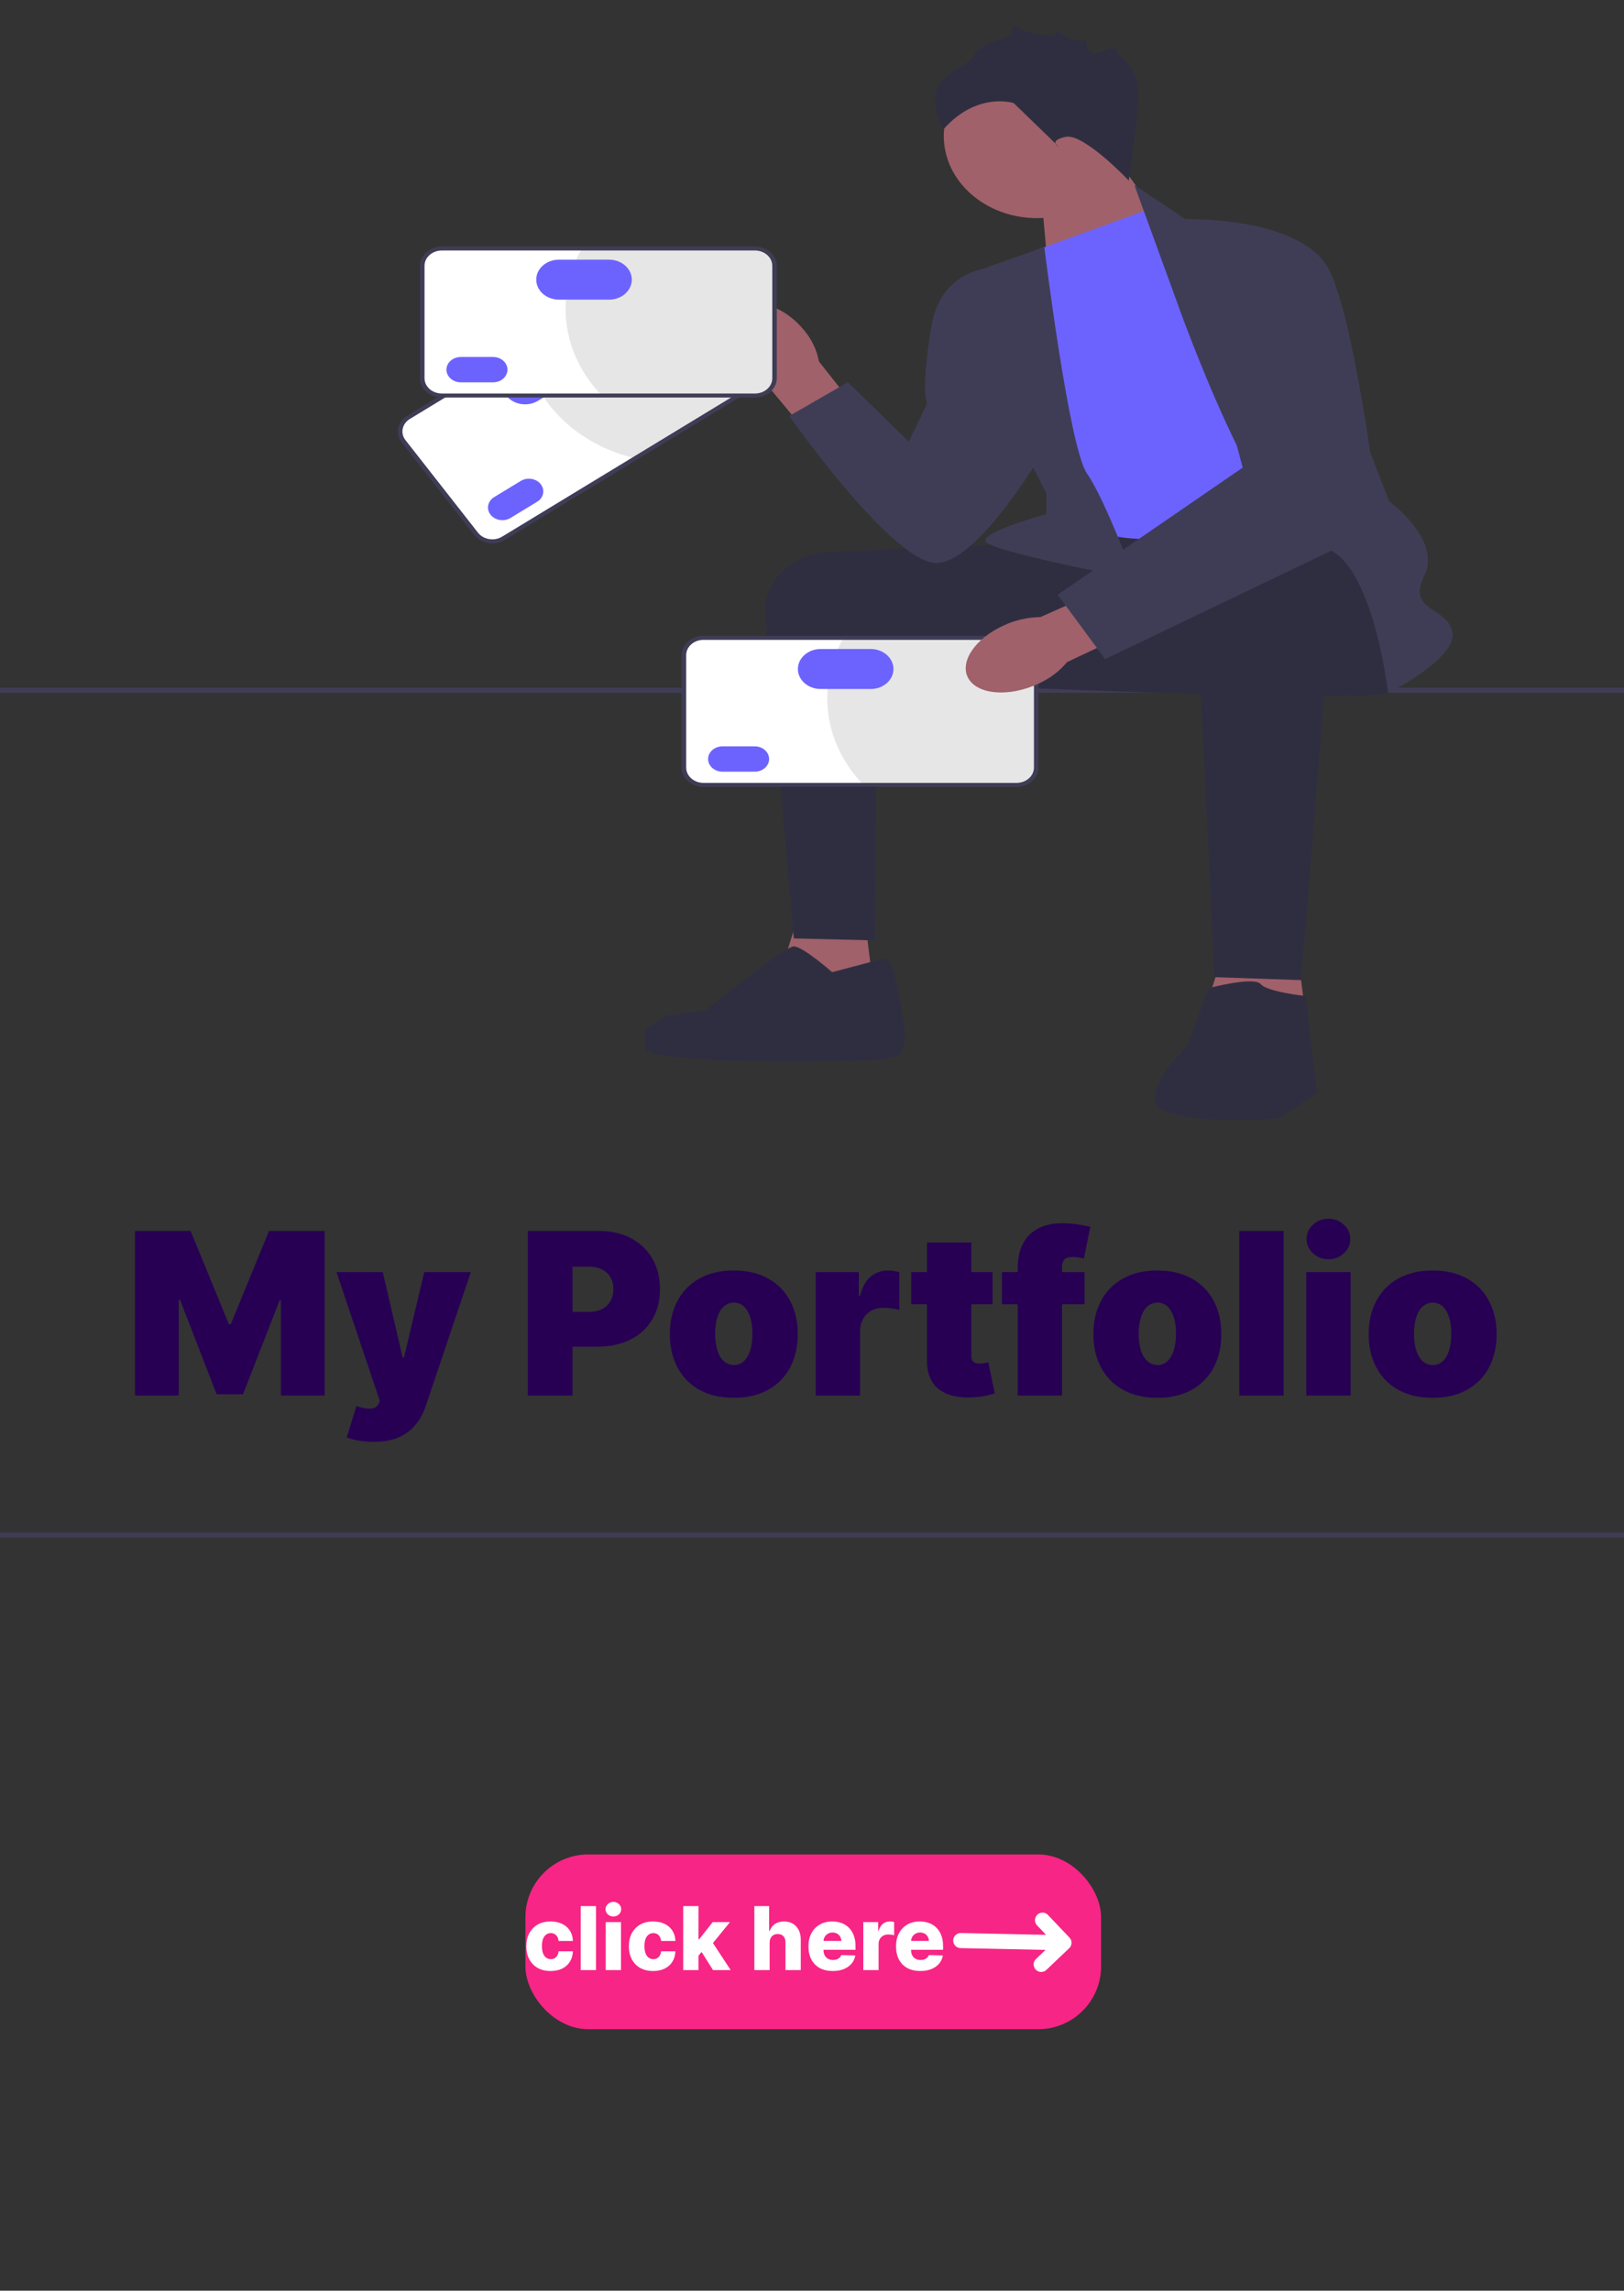 <svg width="1292" height="1822" viewBox="0 0 1292 1822" fill="none" xmlns="http://www.w3.org/2000/svg">
<rect x="0" y="0" width="1292" height="1822" fill="#333333" stroke="none"/>
<g clip-path="url(#clip0_17_58)">
<line x1="-15" y1="1221" x2="1303.02" y2="1221" stroke="#3F3D56" stroke-width="4"/>
<path d="M107.412 979.091H151.645L182.071 1053.24H183.605L214.031 979.091H258.264V1110H223.492V1034.32H222.469L193.321 1108.98H172.355L143.208 1033.81H142.185V1110H107.412V979.091ZM297.096 1146.82C293.048 1146.82 289.191 1146.5 285.526 1145.86C281.862 1145.26 278.644 1144.43 275.874 1143.37L283.545 1118.31C286.443 1119.33 289.085 1119.99 291.471 1120.29C293.9 1120.59 295.967 1120.42 297.671 1119.78C299.419 1119.14 300.676 1117.93 301.443 1116.14L302.21 1114.35L267.693 1011.82H304.511L320.363 1079.83H321.386L337.494 1011.82H374.568L338.772 1118.18C336.982 1123.59 334.383 1128.45 330.974 1132.76C327.607 1137.1 323.176 1140.53 317.678 1143.05C312.181 1145.56 305.32 1146.82 297.096 1146.82ZM419.951 1110V979.091H476.457C486.173 979.091 494.674 981.009 501.961 984.844C509.248 988.679 514.916 994.07 518.964 1001.02C523.012 1007.96 525.036 1016.08 525.036 1025.37C525.036 1034.74 522.948 1042.86 518.772 1049.72C514.639 1056.58 508.822 1061.87 501.322 1065.58C493.865 1069.28 485.15 1071.14 475.178 1071.14H441.428V1043.52H468.019C472.195 1043.52 475.754 1042.8 478.694 1041.35C481.677 1039.86 483.957 1037.75 485.534 1035.02C487.153 1032.29 487.963 1029.08 487.963 1025.37C487.963 1021.62 487.153 1018.42 485.534 1015.78C483.957 1013.1 481.677 1011.05 478.694 1009.64C475.754 1008.2 472.195 1007.47 468.019 1007.47H455.491V1110H419.951ZM583.779 1111.79C573.126 1111.79 564.007 1109.68 556.421 1105.46C548.836 1101.2 543.019 1095.28 538.971 1087.69C534.923 1080.06 532.899 1071.22 532.899 1061.16C532.899 1051.11 534.923 1042.29 538.971 1034.7C543.019 1027.07 548.836 1021.15 556.421 1016.93C564.007 1012.67 573.126 1010.54 583.779 1010.54C594.433 1010.54 603.552 1012.67 611.137 1016.93C618.722 1021.15 624.539 1027.07 628.588 1034.7C632.636 1042.29 634.66 1051.11 634.66 1061.16C634.66 1071.22 632.636 1080.06 628.588 1087.69C624.539 1095.28 618.722 1101.2 611.137 1105.46C603.552 1109.68 594.433 1111.79 583.779 1111.79ZM584.035 1085.71C587.018 1085.71 589.596 1084.71 591.769 1082.71C593.943 1080.7 595.626 1077.85 596.819 1074.14C598.012 1070.43 598.609 1066.02 598.609 1060.91C598.609 1055.75 598.012 1051.34 596.819 1047.68C595.626 1043.97 593.943 1041.12 591.769 1039.11C589.596 1037.11 587.018 1036.11 584.035 1036.11C580.882 1036.11 578.176 1037.11 575.917 1039.11C573.659 1041.12 571.933 1043.97 570.74 1047.68C569.546 1051.34 568.95 1055.75 568.95 1060.91C568.95 1066.02 569.546 1070.43 570.74 1074.14C571.933 1077.85 573.659 1080.7 575.917 1082.71C578.176 1084.71 580.882 1085.71 584.035 1085.71ZM648.978 1110V1011.82H683.24V1030.48H684.262C686.052 1023.58 688.886 1018.53 692.764 1015.33C696.684 1012.14 701.265 1010.54 706.507 1010.54C708.041 1010.54 709.553 1010.67 711.045 1010.92C712.579 1011.14 714.049 1011.46 715.455 1011.88V1041.99C713.708 1041.39 711.556 1040.94 708.999 1040.65C706.443 1040.35 704.248 1040.2 702.416 1040.2C698.964 1040.2 695.853 1040.99 693.083 1042.56C690.356 1044.1 688.204 1046.27 686.627 1049.08C685.051 1051.85 684.262 1055.11 684.262 1058.86V1110H648.978ZM789.619 1011.82V1037.39H724.932V1011.82H789.619ZM737.46 988.295H772.744V1078.42C772.744 1079.79 772.979 1080.94 773.447 1081.88C773.916 1082.77 774.64 1083.45 775.621 1083.92C776.601 1084.35 777.858 1084.56 779.392 1084.56C780.457 1084.56 781.693 1084.43 783.099 1084.18C784.548 1083.92 785.613 1083.71 786.295 1083.54L791.409 1108.34C789.832 1108.81 787.574 1109.38 784.633 1110.06C781.736 1110.75 778.284 1111.19 774.278 1111.41C766.182 1111.83 759.385 1111 753.888 1108.91C748.39 1106.78 744.257 1103.44 741.487 1098.88C738.717 1094.32 737.375 1088.61 737.46 1081.75V988.295ZM862.824 1011.82V1037.39H797.114V1011.82H862.824ZM809.642 1110V1009.01C809.642 1000.91 811.091 994.197 813.989 988.871C816.887 983.544 820.977 979.56 826.262 976.918C831.546 974.276 837.767 972.955 844.926 972.955C849.401 972.955 853.747 973.295 857.966 973.977C862.227 974.659 865.381 975.256 867.426 975.767L862.313 1001.08C861.034 1000.7 859.543 1000.4 857.838 1000.18C856.134 999.929 854.642 999.801 853.364 999.801C850.04 999.801 847.803 1000.5 846.652 1001.91C845.502 1003.32 844.926 1005.17 844.926 1007.47V1110H809.642ZM920.752 1111.79C910.099 1111.79 900.979 1109.68 893.394 1105.46C885.809 1101.2 879.992 1095.28 875.944 1087.69C871.895 1080.06 869.871 1071.22 869.871 1061.16C869.871 1051.11 871.895 1042.29 875.944 1034.7C879.992 1027.07 885.809 1021.15 893.394 1016.93C900.979 1012.67 910.099 1010.54 920.752 1010.54C931.405 1010.54 940.525 1012.67 948.11 1016.93C955.695 1021.15 961.512 1027.07 965.56 1034.7C969.608 1042.29 971.633 1051.11 971.633 1061.16C971.633 1071.22 969.608 1080.06 965.56 1087.69C961.512 1095.28 955.695 1101.2 948.11 1105.46C940.525 1109.68 931.405 1111.79 920.752 1111.79ZM921.008 1085.71C923.991 1085.71 926.569 1084.71 928.742 1082.71C930.915 1080.7 932.599 1077.85 933.792 1074.14C934.985 1070.43 935.582 1066.02 935.582 1060.91C935.582 1055.75 934.985 1051.34 933.792 1047.68C932.599 1043.97 930.915 1041.12 928.742 1039.11C926.569 1037.11 923.991 1036.11 921.008 1036.11C917.854 1036.11 915.148 1037.11 912.89 1039.11C910.631 1041.12 908.905 1043.97 907.712 1047.68C906.519 1051.34 905.922 1055.75 905.922 1060.91C905.922 1066.02 906.519 1070.43 907.712 1074.14C908.905 1077.85 910.631 1080.7 912.89 1082.71C915.148 1084.71 917.854 1085.71 921.008 1085.71ZM1021.23 979.091V1110H985.951V979.091H1021.23ZM1039.21 1110V1011.82H1074.5V1110H1039.21ZM1056.85 1001.59C1052.08 1001.59 1047.99 1000.01 1044.58 996.861C1041.17 993.707 1039.47 989.915 1039.47 985.483C1039.47 981.051 1041.17 977.259 1044.58 974.105C1047.99 970.952 1052.08 969.375 1056.85 969.375C1061.67 969.375 1065.76 970.952 1069.13 974.105C1072.54 977.259 1074.24 981.051 1074.24 985.483C1074.24 989.915 1072.54 993.707 1069.13 996.861C1065.76 1000.01 1061.67 1001.59 1056.85 1001.59ZM1139.78 1111.79C1129.12 1111.79 1120 1109.68 1112.42 1105.46C1104.83 1101.2 1099.02 1095.28 1094.97 1087.69C1090.92 1080.06 1088.89 1071.22 1088.89 1061.16C1088.89 1051.11 1090.92 1042.29 1094.97 1034.7C1099.02 1027.07 1104.83 1021.15 1112.42 1016.93C1120 1012.67 1129.12 1010.54 1139.78 1010.54C1150.43 1010.54 1159.55 1012.67 1167.13 1016.93C1174.72 1021.15 1180.54 1027.07 1184.58 1034.7C1188.63 1042.29 1190.66 1051.11 1190.66 1061.16C1190.66 1071.22 1188.63 1080.06 1184.58 1087.69C1180.54 1095.28 1174.72 1101.2 1167.13 1105.46C1159.55 1109.68 1150.43 1111.79 1139.78 1111.79ZM1140.03 1085.71C1143.01 1085.71 1145.59 1084.71 1147.77 1082.71C1149.94 1080.7 1151.62 1077.85 1152.82 1074.14C1154.01 1070.43 1154.6 1066.02 1154.6 1060.91C1154.6 1055.75 1154.01 1051.34 1152.82 1047.68C1151.62 1043.97 1149.94 1041.12 1147.77 1039.11C1145.59 1037.11 1143.01 1036.11 1140.03 1036.11C1136.88 1036.11 1134.17 1037.11 1131.91 1039.11C1129.65 1041.12 1127.93 1043.97 1126.74 1047.68C1125.54 1051.34 1124.95 1055.75 1124.95 1060.91C1124.95 1066.02 1125.54 1070.43 1126.74 1074.14C1127.93 1077.85 1129.65 1080.7 1131.91 1082.71C1134.17 1084.71 1136.88 1085.71 1140.03 1085.71Z" fill="#270054"/>
<rect x="418" y="1475" width="458" height="139" rx="50" fill="#F72585"/>
<path d="M829.388 1527.29L846.468 1545.26M846.468 1545.26L828.347 1562.48M846.468 1545.26L764.334 1543.51" stroke="white" stroke-width="12" stroke-linecap="round" stroke-linejoin="round"/>
<path d="M438.046 1567.72C434.019 1567.72 430.564 1566.89 427.68 1565.24C424.814 1563.58 422.609 1561.27 421.068 1558.32C419.527 1555.36 418.756 1551.93 418.756 1548.03C418.756 1544.12 419.527 1540.69 421.068 1537.74C422.626 1534.78 424.838 1532.46 427.705 1530.81C430.589 1529.15 434.028 1528.32 438.021 1528.32C441.551 1528.32 444.625 1528.96 447.244 1530.24C449.879 1531.51 451.934 1533.32 453.408 1535.65C454.9 1537.97 455.687 1540.7 455.77 1543.83H444.41C444.178 1541.88 443.515 1540.34 442.421 1539.23C441.344 1538.12 439.935 1537.57 438.195 1537.57C436.787 1537.57 435.552 1537.97 434.492 1538.76C433.431 1539.54 432.602 1540.7 432.006 1542.24C431.426 1543.77 431.136 1545.66 431.136 1547.91C431.136 1550.16 431.426 1552.07 432.006 1553.63C432.602 1555.17 433.431 1556.34 434.492 1557.13C435.552 1557.91 436.787 1558.3 438.195 1558.3C439.322 1558.3 440.317 1558.06 441.178 1557.58C442.057 1557.1 442.778 1556.39 443.341 1555.47C443.904 1554.52 444.261 1553.38 444.41 1552.04H455.77C455.654 1555.18 454.867 1557.94 453.408 1560.29C451.967 1562.64 449.937 1564.47 447.318 1565.78C444.716 1567.07 441.626 1567.72 438.046 1567.72ZM474.146 1516.09V1567H461.991V1516.09H474.146ZM481.883 1567V1528.82H494.039V1567H481.883ZM487.973 1524.37C486.267 1524.37 484.8 1523.81 483.574 1522.68C482.347 1521.53 481.734 1520.16 481.734 1518.55C481.734 1516.96 482.347 1515.6 483.574 1514.48C484.8 1513.33 486.267 1512.76 487.973 1512.76C489.697 1512.76 491.164 1513.33 492.373 1514.48C493.6 1515.6 494.213 1516.96 494.213 1518.55C494.213 1520.16 493.6 1521.53 492.373 1522.68C491.164 1523.81 489.697 1524.37 487.973 1524.37ZM519.599 1567.72C515.572 1567.72 512.117 1566.89 509.233 1565.24C506.366 1563.58 504.162 1561.27 502.621 1558.32C501.08 1555.36 500.309 1551.93 500.309 1548.03C500.309 1544.12 501.08 1540.69 502.621 1537.74C504.179 1534.78 506.391 1532.46 509.258 1530.81C512.142 1529.15 515.58 1528.32 519.574 1528.32C523.104 1528.32 526.178 1528.96 528.796 1530.24C531.431 1531.51 533.486 1533.32 534.961 1535.65C536.453 1537.97 537.24 1540.7 537.323 1543.83H525.963C525.731 1541.88 525.068 1540.34 523.974 1539.23C522.897 1538.12 521.488 1537.57 519.748 1537.57C518.34 1537.57 517.105 1537.97 516.044 1538.76C514.984 1539.54 514.155 1540.7 513.559 1542.24C512.978 1543.77 512.688 1545.66 512.688 1547.91C512.688 1550.16 512.978 1552.07 513.559 1553.63C514.155 1555.17 514.984 1556.34 516.044 1557.13C517.105 1557.91 518.34 1558.3 519.748 1558.3C520.875 1558.3 521.869 1558.06 522.731 1557.58C523.609 1557.1 524.33 1556.39 524.894 1555.47C525.457 1554.52 525.813 1553.38 525.963 1552.04H537.323C537.207 1555.18 536.42 1557.94 534.961 1560.29C533.519 1562.64 531.489 1564.47 528.871 1565.78C526.269 1567.07 523.179 1567.72 519.599 1567.72ZM554.506 1556.98L554.555 1542.49H556.246L566.984 1528.82H580.756L564.797 1548.41H561.59L554.506 1556.98ZM543.543 1567V1516.09H555.699V1567H543.543ZM567.258 1567L557.265 1551.14L565.269 1542.51L581.303 1567H567.258ZM612.301 1545.22V1567H600.145V1516.09H611.903V1535.83H612.325C613.187 1533.47 614.596 1531.64 616.551 1530.31C618.523 1528.98 620.935 1528.32 623.785 1528.32C626.47 1528.32 628.806 1528.92 630.795 1530.11C632.783 1531.29 634.325 1532.95 635.418 1535.11C636.529 1537.26 637.076 1539.78 637.059 1542.66V1567H624.903V1545.05C624.92 1542.93 624.39 1541.27 623.313 1540.08C622.235 1538.89 620.719 1538.29 618.764 1538.29C617.488 1538.29 616.361 1538.57 615.383 1539.13C614.422 1539.68 613.668 1540.47 613.121 1541.5C612.591 1542.52 612.317 1543.77 612.301 1545.22ZM662.495 1567.72C658.501 1567.72 655.054 1566.93 652.154 1565.36C649.271 1563.77 647.05 1561.51 645.492 1558.57C643.951 1555.62 643.18 1552.12 643.18 1548.06C643.18 1544.11 643.959 1540.67 645.517 1537.72C647.075 1534.75 649.271 1532.45 652.104 1530.81C654.938 1529.15 658.277 1528.32 662.122 1528.32C664.84 1528.32 667.326 1528.74 669.579 1529.59C671.833 1530.43 673.78 1531.69 675.421 1533.34C677.062 1535 678.338 1537.05 679.249 1539.48C680.161 1541.9 680.616 1544.68 680.616 1547.81V1550.84H647.431V1543.78H669.306C669.289 1542.49 668.983 1541.34 668.386 1540.33C667.79 1539.32 666.969 1538.53 665.925 1537.97C664.898 1537.39 663.713 1537.1 662.371 1537.1C661.012 1537.1 659.794 1537.4 658.717 1538.02C657.639 1538.61 656.786 1539.43 656.156 1540.48C655.526 1541.5 655.195 1542.67 655.162 1543.98V1551.17C655.162 1552.72 655.468 1554.09 656.082 1555.27C656.695 1556.43 657.565 1557.33 658.692 1557.98C659.819 1558.62 661.161 1558.95 662.719 1558.95C663.796 1558.95 664.774 1558.8 665.652 1558.5C666.53 1558.2 667.284 1557.76 667.914 1557.18C668.544 1556.6 669.016 1555.89 669.331 1555.04L680.492 1555.37C680.028 1557.87 679.009 1560.05 677.435 1561.9C675.877 1563.74 673.83 1565.18 671.295 1566.2C668.759 1567.22 665.826 1567.72 662.495 1567.72ZM686.825 1567V1528.82H698.632V1535.78H699.03C699.726 1533.26 700.861 1531.39 702.435 1530.16C704.01 1528.92 705.841 1528.3 707.929 1528.3C708.493 1528.3 709.073 1528.34 709.669 1528.42C710.266 1528.49 710.821 1528.59 711.335 1528.74V1539.31C710.755 1539.11 709.992 1538.95 709.048 1538.84C708.12 1538.72 707.291 1538.66 706.562 1538.66C705.12 1538.66 703.819 1538.99 702.659 1539.63C701.516 1540.26 700.613 1541.15 699.95 1542.29C699.303 1543.42 698.98 1544.74 698.98 1546.27V1567H686.825ZM732.153 1567.72C728.159 1567.72 724.712 1566.93 721.812 1565.36C718.929 1563.77 716.708 1561.51 715.15 1558.57C713.609 1555.62 712.839 1552.12 712.839 1548.06C712.839 1544.11 713.617 1540.67 715.175 1537.72C716.733 1534.75 718.929 1532.45 721.763 1530.81C724.596 1529.15 727.936 1528.32 731.78 1528.32C734.498 1528.32 736.984 1528.74 739.238 1529.59C741.491 1530.43 743.439 1531.69 745.079 1533.34C746.72 1535 747.996 1537.05 748.907 1539.48C749.819 1541.9 750.275 1544.68 750.275 1547.81V1550.84H717.089V1543.78H738.964C738.948 1542.49 738.641 1541.34 738.044 1540.33C737.448 1539.32 736.628 1538.53 735.584 1537.97C734.556 1537.39 733.371 1537.1 732.029 1537.1C730.67 1537.1 729.452 1537.4 728.375 1538.02C727.298 1538.61 726.444 1539.43 725.814 1540.48C725.185 1541.5 724.853 1542.67 724.82 1543.98V1551.17C724.82 1552.72 725.127 1554.09 725.74 1555.27C726.353 1556.43 727.223 1557.33 728.35 1557.98C729.477 1558.62 730.819 1558.95 732.377 1558.95C733.454 1558.95 734.432 1558.8 735.31 1558.5C736.188 1558.2 736.942 1557.76 737.572 1557.18C738.202 1556.6 738.674 1555.89 738.989 1555.04L750.15 1555.37C749.686 1557.87 748.667 1560.05 747.093 1561.9C745.535 1563.74 743.488 1565.18 740.953 1566.2C738.417 1567.22 735.484 1567.72 732.153 1567.72Z" fill="white"/>
<g clip-path="url(#clip1_17_58)">
<path d="M-948 549C-948 550.109 -946.369 551 -944.339 551H1299.34C1301.37 551 1303 550.109 1303 549C1303 547.891 1301.37 547 1299.34 547H-944.339C-946.369 547 -948 547.891 -948 549Z" fill="#3F3D56"/>
<path d="M828.015 149.941L834.882 227.286L934.401 190.686L878.262 112.02L828.015 149.941Z" fill="#A0616A"/>
<path d="M825.034 173.505C866.004 173.505 899.217 144.261 899.217 108.188C899.217 72.115 866.004 42.871 825.034 42.871C784.064 42.871 750.851 72.115 750.851 108.188C750.851 144.261 784.064 173.505 825.034 173.505Z" fill="#A0616A"/>
<path d="M686.248 717.176L698.81 816.383L610.878 805.659L639.59 714.016L686.248 717.176Z" fill="#A0616A"/>
<path d="M1029 731.397L1041.56 830.604L953.632 819.879L982.344 728.237L1029 731.397Z" fill="#A0616A"/>
<path d="M819.94 431.979C818.739 431.979 722.774 436.221 659.371 439.03C629.362 440.36 606.519 463.229 608.847 489.605L631.515 746.407L696.118 747.987L697.693 541.002L825.324 547.322L819.94 431.979Z" fill="#2F2E41"/>
<path d="M1101.68 430.399C1101.68 430.399 1117.83 539.422 1105.27 550.482C1092.71 561.542 698.81 541.792 698.81 541.792C698.81 541.792 785.222 431.92 800.787 428.789C816.351 425.659 1064 414.598 1064 414.598L1101.68 430.399Z" fill="#2F2E41"/>
<path d="M591.393 293.136C576.393 274.664 575.058 252.877 588.411 244.473C601.764 236.069 624.744 244.233 639.747 262.713C645.855 270.022 649.887 278.514 651.503 287.476L713.939 366.449L678.407 388.109L614.209 310.948C605.097 306.701 597.274 300.593 591.393 293.136Z" fill="#A0616A"/>
<path d="M824.427 198.922L915.947 165.741L1088.22 399.588C1088.22 399.588 967.988 423.288 926.714 428.029C885.44 432.769 838.783 413.808 838.783 413.808L824.427 198.922Z" fill="#6C63FF"/>
<path d="M935.687 238.423L902.488 147.241L945.557 176.012C945.557 176.012 1067.58 247.114 1067.58 277.134C1067.58 307.155 1105.27 398.798 1105.27 398.798C1105.27 398.798 1147.44 429.609 1133.08 458.049C1118.73 486.49 1151.93 482.54 1155.52 503.081C1159.11 523.621 1104.37 551.272 1104.37 551.272C1104.37 551.272 1090.91 435.139 1047.84 435.139C1004.78 435.139 935.687 238.423 935.687 238.423Z" fill="#3F3D56"/>
<path d="M830.857 196.591L785.844 212.353C785.844 212.353 793.022 322.956 800.2 332.436C807.378 341.916 832.502 392.478 832.502 392.478V408.956C832.502 408.956 782.255 422.498 784.05 430.399C785.844 438.299 902.488 460.419 902.488 460.419C902.488 460.419 879.159 397.218 864.803 376.677C850.447 356.137 830.857 196.591 830.857 196.591Z" fill="#3F3D56"/>
<path d="M801.995 212.353C801.995 212.353 749.954 206.032 740.981 259.754C732.008 313.475 737.71 320.586 737.71 320.586L723.036 351.396L674.584 303.995L627.926 330.856C627.926 330.856 712.269 450.939 746.365 447.779C780.461 444.619 830.707 357.717 830.707 357.717L801.995 212.353Z" fill="#3F3D56"/>
<path d="M1061.91 447.84L1035.28 779.588L966.194 777.218C966.194 777.218 950.94 463.579 950.94 458.839C950.94 454.099 958.119 427.238 1002.98 425.658C1047.84 424.078 1061.91 447.84 1061.91 447.84Z" fill="#2F2E41"/>
<path d="M961.708 785.908C961.708 785.908 997.598 776.428 1002.98 782.748C1008.37 789.068 1038.87 792.229 1038.87 792.229L1047.84 869.651C1047.84 869.651 1022.72 885.451 1019.13 888.611C1015.54 891.771 920.434 894.931 918.639 875.971C916.845 857.01 943.762 833.31 943.762 833.31L961.708 785.908Z" fill="#2F2E41"/>
<path d="M697.912 763.788C697.912 763.788 708.68 755.888 712.269 778.008C715.858 800.129 728.419 836.47 710.474 841.21C692.529 845.95 513.076 847.53 513.076 833.31V819.089L529.227 808.029L561.536 803.496C561.536 803.496 624.337 752.728 631.515 752.728C638.693 752.728 662.022 773.268 662.022 773.268L697.912 763.788Z" fill="#2F2E41"/>
<path d="M898.002 143.621C898.002 143.621 862.111 105.7 847.755 108.86C833.399 112.02 842.372 116.76 842.372 116.76L806.481 81.999C806.481 81.999 777.769 72.519 750.851 102.54C750.851 102.54 734.7 77.259 750.851 63.039C767.002 48.818 772.385 50.398 775.974 42.498C779.563 34.598 804.687 28.278 804.687 28.278C804.687 28.278 803.245 16.906 811.144 22.592C819.043 28.278 838.769 28.278 838.769 28.278C838.769 28.278 838.882 21.957 846.907 28.278C854.933 34.598 863.906 31.438 863.906 31.438C863.906 31.438 863.906 42.374 870.187 42.436C876.468 42.498 887.235 34.598 889.029 40.918C890.824 47.238 903.386 50.398 905.18 69.359C906.975 88.319 898.002 143.621 898.002 143.621Z" fill="#2F2E41"/>
<path d="M605.512 303.589L400.513 428.139C393.438 432.437 383.712 430.866 378.831 424.638L321.116 350.994C316.234 344.765 318.018 336.201 325.092 331.903L530.092 207.353C537.166 203.055 546.893 204.626 551.774 210.854L609.489 284.498C614.371 290.727 612.586 299.291 605.512 303.589Z" fill="white"/>
<path d="M551.397 211.084L609.112 284.727C613.861 290.786 612.134 299.076 605.252 303.257L504.644 364.383C478.111 357.999 453.9 343.66 437.058 322.17C426.025 308.093 419.376 292.509 416.84 276.651L530.352 207.685C537.234 203.504 546.649 205.024 551.397 211.084Z" fill="#E6E6E6"/>
<path d="M391.687 432.142C386.161 432.142 380.723 429.833 377.353 425.536L319.637 351.891C317.005 348.531 316.017 344.465 316.856 340.439C317.694 336.413 320.258 332.92 324.075 330.602L529.073 206.052C536.964 201.261 547.808 203.014 553.252 209.956L610.967 283.601C613.6 286.961 614.588 291.027 613.749 295.053C612.911 299.077 610.347 302.572 606.532 304.89L401.532 429.44C398.525 431.265 395.088 432.142 391.687 432.142ZM538.924 206.509C536.225 206.509 533.498 207.205 531.113 208.654L326.113 333.204C323.085 335.042 321.052 337.814 320.386 341.01C319.72 344.204 320.503 347.432 322.592 350.095L380.308 423.74C384.626 429.249 393.232 430.642 399.492 426.838L604.494 302.288C607.52 300.45 609.553 297.678 610.219 294.482C610.885 291.288 610.102 288.06 608.013 285.397L550.297 211.752C547.624 208.342 543.308 206.509 538.924 206.509Z" fill="#3F3D56"/>
<path d="M393.17 395.371C387.974 398.528 386.664 404.817 390.249 409.392C393.834 413.966 400.978 415.12 406.173 411.963L427.279 399.14C432.475 395.984 433.785 389.694 430.2 385.119C426.615 380.545 419.471 379.391 414.276 382.548L393.17 395.371Z" fill="#6C63FF"/>
<path d="M407.476 292.627C399.278 297.607 397.212 307.531 402.868 314.749C408.525 321.967 419.795 323.786 427.992 318.806L460.824 298.859C469.021 293.878 471.089 283.955 465.432 276.737C459.776 269.52 448.505 267.699 440.308 272.68L407.476 292.627Z" fill="#6C63FF"/>
<path d="M600.604 314.586H351.536C342.941 314.586 335.948 308.429 335.948 300.862V211.387C335.948 203.819 342.941 197.663 351.536 197.663H600.604C609.199 197.663 616.191 203.819 616.191 211.387V300.862C616.191 308.429 609.199 314.586 600.604 314.586Z" fill="white"/>
<path d="M615.733 211.387V300.861C615.733 308.224 608.965 314.183 600.604 314.183H478.368C460.647 295.66 449.969 271.752 449.969 245.641C449.969 228.538 454.548 212.387 462.69 198.066H600.604C608.965 198.066 615.733 204.025 615.733 211.387Z" fill="#E6E6E6"/>
<path d="M600.603 316.166H351.536C341.952 316.166 334.153 309.301 334.153 300.862V211.386C334.153 202.947 341.952 196.083 351.536 196.083H600.603C610.188 196.083 617.986 202.947 617.986 211.386V300.862C617.986 309.301 610.188 316.166 600.603 316.166ZM351.536 199.243C343.93 199.243 337.742 204.69 337.742 211.386V300.862C337.742 307.559 343.93 313.006 351.536 313.006H600.603C608.209 313.006 614.397 307.559 614.397 300.862V211.386C614.397 204.69 608.209 199.243 600.603 199.243H351.536Z" fill="#3F3D56"/>
<path d="M366.629 283.944C360.316 283.944 355.181 288.466 355.181 294.024C355.181 299.581 360.316 304.103 366.629 304.103H392.272C398.584 304.103 403.719 299.581 403.719 294.024C403.719 288.466 398.584 283.944 392.272 283.944H366.629Z" fill="#6C63FF"/>
<path d="M444.677 206.533C434.717 206.533 426.615 213.667 426.615 222.436C426.615 231.206 434.717 238.339 444.677 238.339H484.567C494.526 238.339 502.629 231.206 502.629 222.436C502.629 213.667 494.526 206.533 484.567 206.533H444.677Z" fill="#6C63FF"/>
<path d="M808.769 624.274H559.7C551.106 624.274 544.113 618.118 544.113 610.55V521.075C544.113 513.507 551.106 507.351 559.7 507.351H808.769C817.363 507.351 824.356 513.507 824.356 521.075V610.55C824.356 618.118 817.363 624.274 808.769 624.274Z" fill="white"/>
<path d="M823.898 521.075V610.55C823.898 617.912 817.13 623.871 808.769 623.871H686.533C668.812 605.349 658.134 581.44 658.134 555.33C658.134 538.227 662.713 522.075 670.855 507.754H808.769C817.13 507.754 823.898 513.713 823.898 521.075Z" fill="#E6E6E6"/>
<path d="M808.768 625.854H559.701C550.117 625.854 542.318 618.989 542.318 610.551V521.075C542.318 512.636 550.117 505.771 559.701 505.771H808.768C818.352 505.771 826.151 512.636 826.151 521.075V610.551C826.151 618.989 818.352 625.854 808.768 625.854ZM559.701 508.931C552.095 508.931 545.907 514.378 545.907 521.075V610.551C545.907 617.247 552.095 622.694 559.701 622.694H808.768C816.374 622.694 822.562 617.247 822.562 610.551V521.075C822.562 514.378 816.374 508.931 808.768 508.931H559.701Z" fill="#3F3D56"/>
<path d="M574.793 593.632C568.481 593.632 563.345 598.154 563.345 603.712C563.345 609.27 568.481 613.791 574.793 613.791H600.436C606.749 613.791 611.884 609.27 611.884 603.712C611.884 598.154 606.749 593.632 600.436 593.632H574.793Z" fill="#6C63FF"/>
<path d="M652.842 516.221C642.882 516.221 634.78 523.356 634.78 532.125C634.78 540.894 642.882 548.028 652.842 548.028H692.731C702.691 548.028 710.793 540.894 710.793 532.125C710.793 523.356 702.691 516.221 692.731 516.221H652.842Z" fill="#6C63FF"/>
<path d="M825.663 544.021C802.788 554.508 778.1 552.617 770.522 539.798C762.944 526.979 775.346 508.09 798.23 497.601C807.307 493.301 817.421 490.977 827.726 490.824L925.286 447.466L944.661 481.478L848.892 526.628C842.838 533.976 834.873 539.94 825.663 544.021Z" fill="#A0616A"/>
<path d="M936.584 174.432C936.584 174.432 1037.08 169.692 1058.61 217.093C1080.15 264.494 1098.09 419.338 1098.09 419.338L879.159 524.212L841.474 473.06L988.625 371.937L936.584 174.432Z" fill="#3F3D56"/>
</g>
</g>
<defs>
<clipPath id="clip0_17_58">
<rect width="1292" height="1822" rx="50" fill="white"/>
</clipPath>
<clipPath id="clip1_17_58">
<rect width="1313" height="870" fill="white" transform="translate(-10 21)"/>
</clipPath>
</defs>
</svg>
